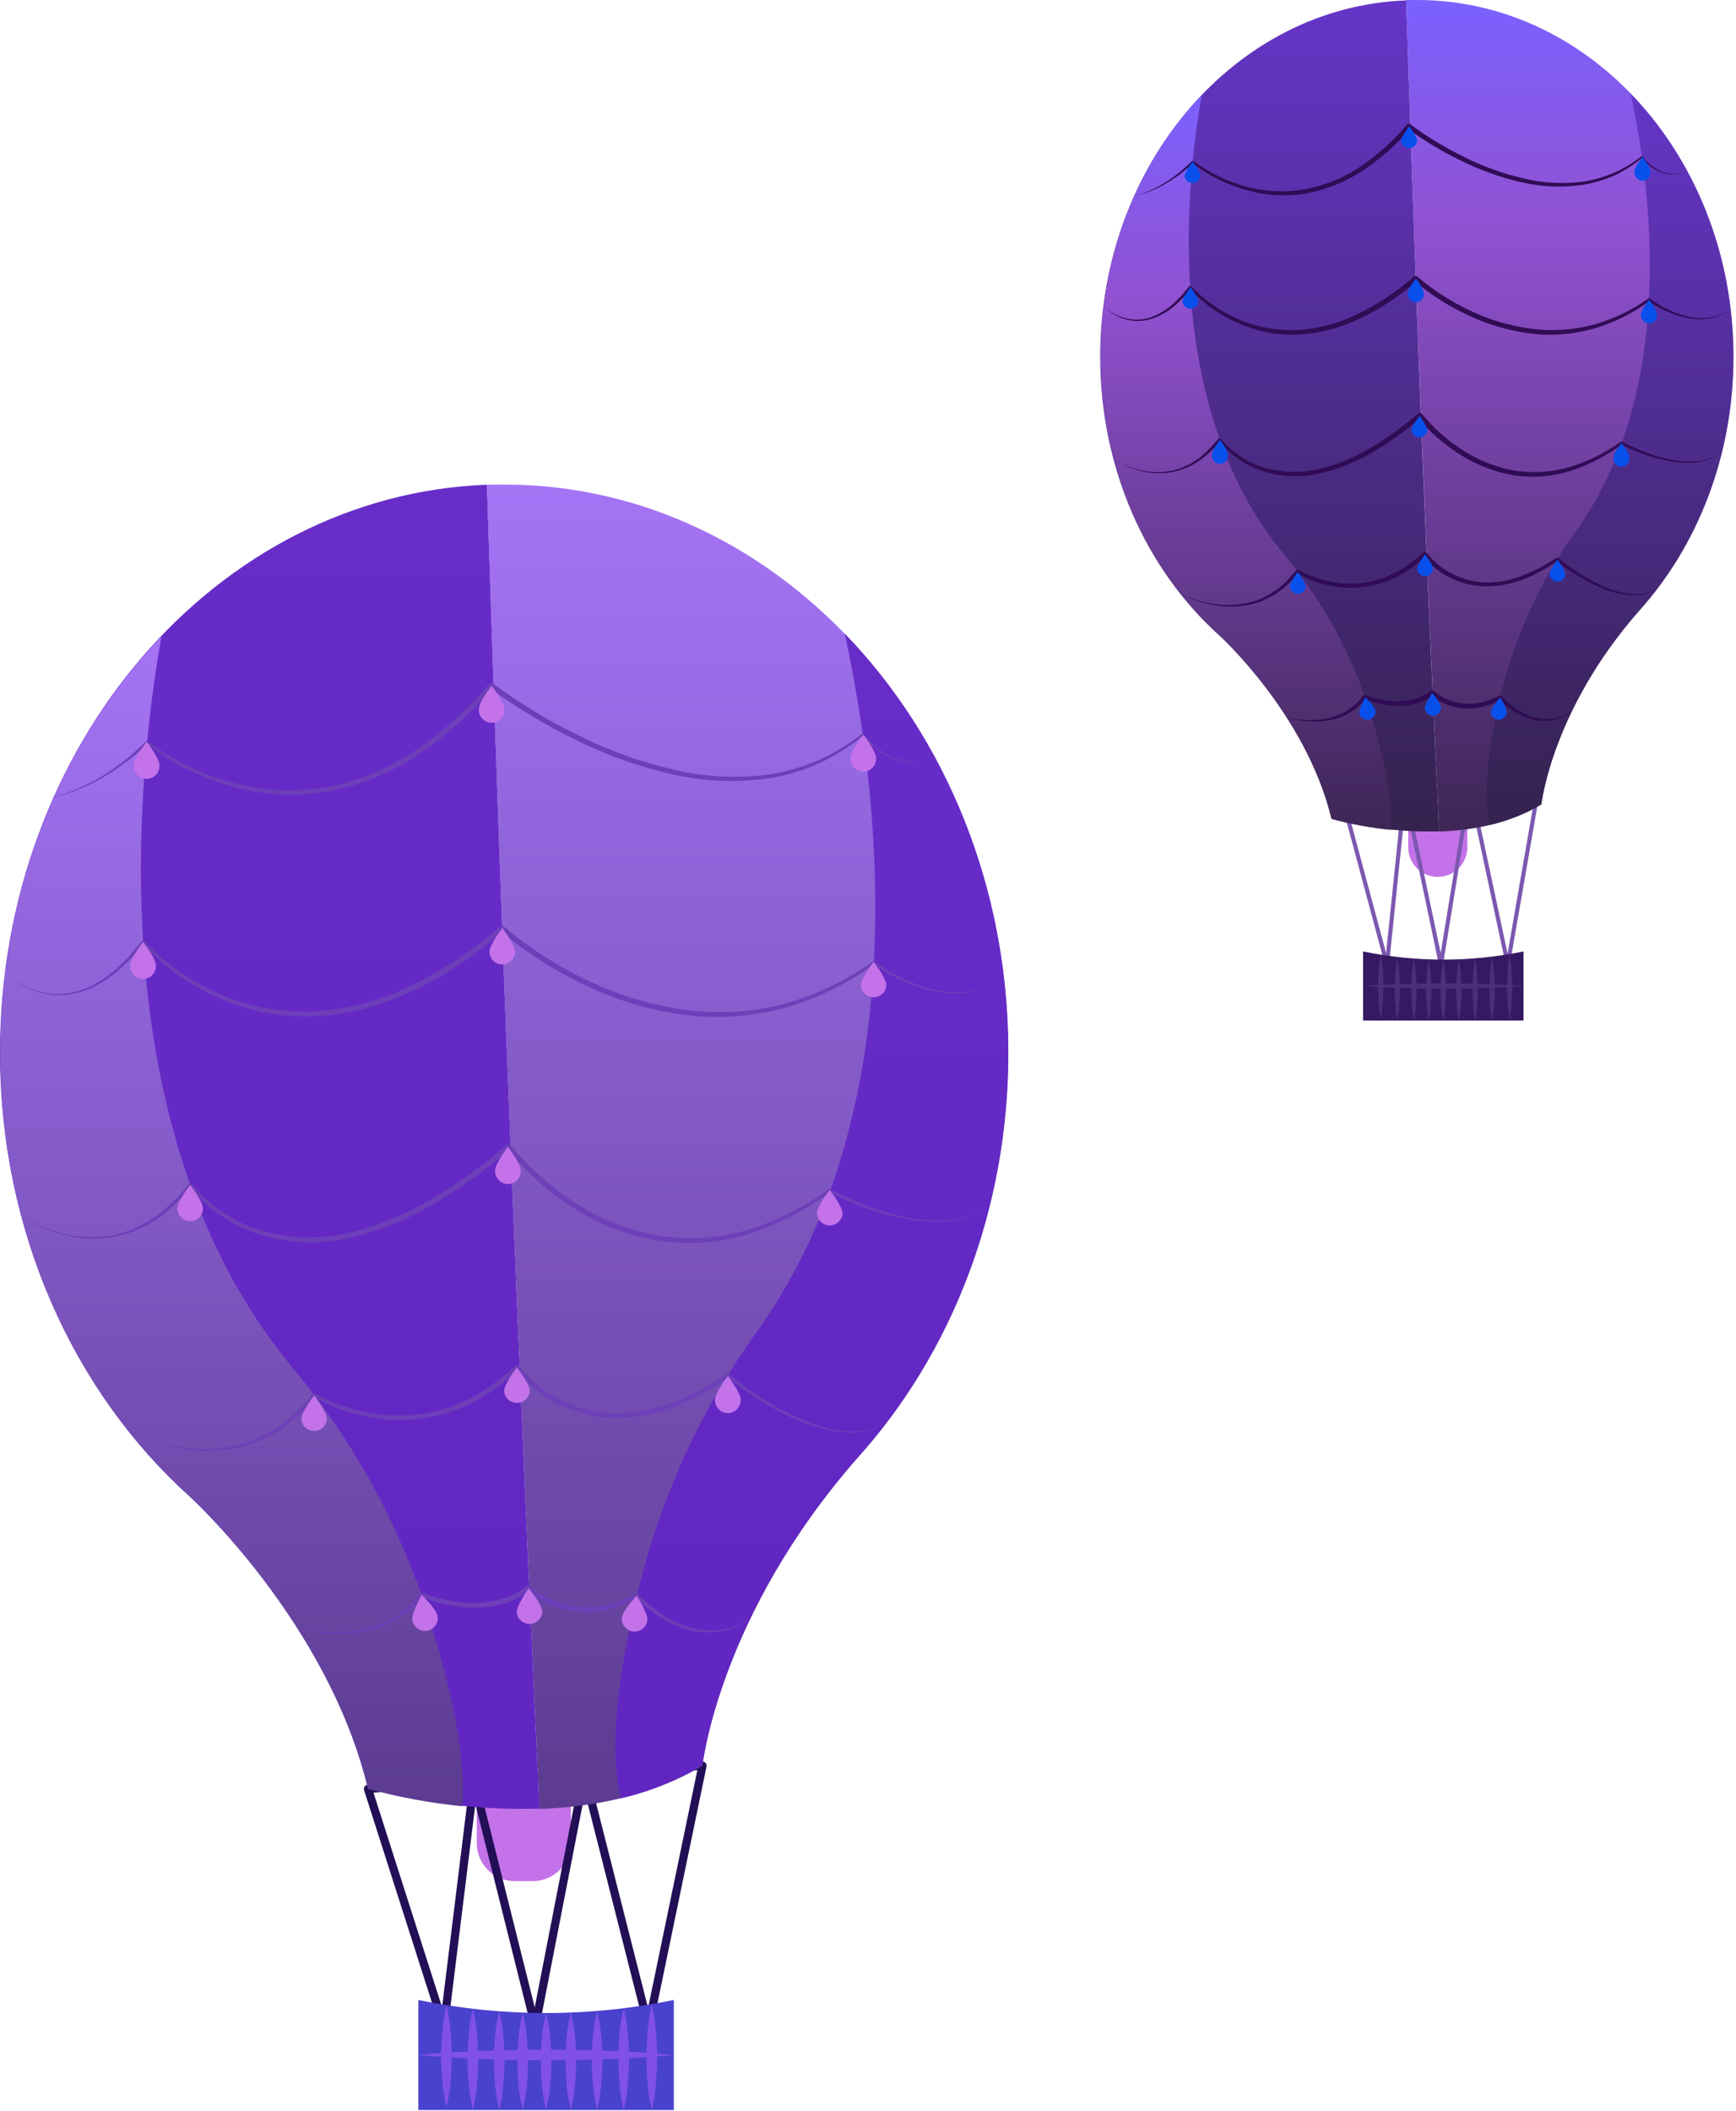 <svg width="422" height="513" viewBox="0 0 422 513" fill="none" xmlns="http://www.w3.org/2000/svg">
<path d="M342.342 199.789H356.699V205.901C356.699 207.807 355.942 209.635 354.594 210.982C353.247 212.329 351.419 213.086 349.514 213.086C347.608 213.086 345.781 212.329 344.433 210.982C343.086 209.635 342.329 207.807 342.329 205.901V199.789H342.342Z" fill="#C372E9"/>
<path d="M366.52 234.345H337.159L326.278 193.78L374.261 189.812L366.52 234.345Z" stroke="#7C58B0" stroke-linecap="round" stroke-linejoin="round"/>
<path d="M337.16 234.345L341.489 192.526L350.276 234.345L357.319 191.208L366.521 234.345H343.828" stroke="#7C58B0" stroke-linecap="round" stroke-linejoin="round"/>
<path d="M115.893 435.943H138.767V447.883C138.767 449.097 138.528 450.298 138.063 451.419C137.599 452.54 136.918 453.559 136.06 454.417C135.202 455.275 134.184 455.956 133.063 456.42C131.942 456.884 130.74 457.123 129.527 457.123H125.133C123.92 457.123 122.718 456.884 121.597 456.42C120.476 455.956 119.457 455.275 118.599 454.417C117.741 453.559 117.061 452.54 116.596 451.419C116.132 450.298 115.893 449.097 115.893 447.883V435.943Z" fill="#C372E9"/>
<path d="M157.635 492.403H107.894L89.453 434.715L170.764 429.068L157.635 492.403Z" stroke="#220F55" stroke-width="2" stroke-linecap="round" stroke-linejoin="round"/>
<path d="M107.894 492.403L115.221 432.932L130.109 492.403L142.062 431.071L157.634 492.403H119.189" stroke="#220F55" stroke-width="2" stroke-linecap="round" stroke-linejoin="round"/>
<path d="M163.798 512.744H101.69V486.006C122.178 490.23 143.311 490.23 163.798 486.006V512.744Z" fill="#4942CE"/>
<path d="M108.527 487.26C109.032 489.296 109.37 491.371 109.535 493.463C109.729 495.53 109.832 497.598 109.819 499.666C109.806 501.733 109.729 503.801 109.548 505.869C109.378 507.961 109.037 510.035 108.527 512.072C108.028 510.034 107.691 507.96 107.519 505.869C107.338 503.801 107.235 501.733 107.248 499.666C107.261 497.598 107.338 495.53 107.532 493.463C107.693 491.371 108.026 489.297 108.527 487.26Z" fill="#8050E7"/>
<path d="M114.95 512.744C114.449 510.724 114.116 508.667 113.955 506.592C113.761 504.538 113.658 502.496 113.658 500.441C113.658 498.386 113.761 496.344 113.942 494.29C114.114 492.216 114.451 490.159 114.95 488.138C115.462 490.156 115.799 492.214 115.958 494.29C116.337 498.382 116.337 502.5 115.958 506.592C115.792 508.667 115.455 510.725 114.95 512.744Z" fill="#8050E7"/>
<path d="M121.36 512.744C120.856 510.777 120.518 508.771 120.352 506.747C119.973 502.755 119.973 498.735 120.352 494.742C120.511 492.718 120.848 490.711 121.36 488.746C121.858 490.714 122.196 492.719 122.368 494.742C122.549 496.745 122.652 498.748 122.652 500.738C122.652 502.728 122.549 504.744 122.355 506.747C122.192 508.771 121.86 510.776 121.36 512.744Z" fill="#8050E7"/>
<path d="M127.058 512.744C126.56 510.802 126.223 508.822 126.05 506.825C125.869 504.848 125.766 502.883 125.766 500.906C125.766 498.929 125.857 496.952 126.05 494.988C126.215 492.989 126.552 491.009 127.058 489.069C127.564 491.009 127.902 492.989 128.066 494.988C128.265 496.954 128.359 498.93 128.351 500.906C128.351 502.883 128.247 504.848 128.066 506.825C127.894 508.822 127.557 510.802 127.058 512.744Z" fill="#8050E7"/>
<path d="M132.745 512.744C132.246 510.811 131.909 508.84 131.737 506.851C131.556 504.887 131.453 502.974 131.453 500.958C131.453 498.942 131.556 497.081 131.737 495.065C131.903 493.075 132.24 491.104 132.745 489.172C133.25 491.104 133.587 493.075 133.753 495.065C133.951 497.023 134.046 498.99 134.037 500.958C134.037 502.922 133.934 504.835 133.753 506.851C133.581 508.84 133.244 510.811 132.745 512.744Z" fill="#8050E7"/>
<path d="M138.766 512.744C138.263 510.803 137.925 508.823 137.758 506.825C137.561 504.854 137.466 502.874 137.474 500.893C137.474 498.916 137.565 496.952 137.746 494.975C137.916 492.972 138.257 490.987 138.766 489.043C139.265 490.989 139.602 492.973 139.774 494.975C139.955 496.952 140.059 498.916 140.046 500.893C140.054 502.874 139.959 504.854 139.762 506.825C139.599 508.823 139.266 510.803 138.766 512.744Z" fill="#8050E7"/>
<path d="M145.15 512.744C144.644 510.769 144.307 508.754 144.142 506.722C143.763 502.72 143.763 498.692 144.142 494.69C144.302 492.662 144.639 490.651 145.15 488.681C145.649 490.654 145.986 492.663 146.158 494.69C146.339 496.706 146.442 498.709 146.442 500.712C146.442 502.715 146.339 504.719 146.145 506.722C145.985 508.754 145.652 510.768 145.15 512.744Z" fill="#8050E7"/>
<path d="M151.612 512.744C151.11 510.711 150.778 508.641 150.617 506.554C150.423 504.499 150.319 502.431 150.319 500.376C150.319 498.322 150.423 496.254 150.604 494.186C150.776 492.104 151.114 490.038 151.612 488.009C152.122 490.036 152.459 492.102 152.62 494.186C152.813 496.254 152.917 498.309 152.904 500.376C152.891 502.444 152.813 504.499 152.62 506.554C152.454 508.641 152.117 510.712 151.612 512.744Z" fill="#8050E7"/>
<path d="M158.435 487.014C158.936 489.139 159.273 491.299 159.443 493.476C159.624 495.621 159.728 497.753 159.728 499.937C159.728 502.121 159.637 504.227 159.443 506.399C159.281 508.576 158.944 510.737 158.435 512.86C157.927 510.737 157.59 508.576 157.427 506.399C157.246 504.253 157.143 502.108 157.143 499.937C157.143 497.766 157.246 495.66 157.427 493.476C157.597 491.299 157.934 489.139 158.435 487.014Z" fill="#8050E7"/>
<path d="M101.69 499.368C106.86 498.839 112.029 498.554 117.198 498.373C122.367 498.192 127.536 498.102 132.705 498.076C137.875 498.05 143.044 498.154 148.213 498.36C153.382 498.567 158.551 498.839 163.721 499.368C158.551 499.911 153.382 500.195 148.213 500.376C143.044 500.557 137.875 500.635 132.705 500.661C127.536 500.687 122.367 500.583 117.198 500.376C112.029 500.17 106.86 499.911 101.69 499.368Z" fill="#8050E7"/>
<path d="M131.155 439.6C127.485 362.648 124.25 285.675 121.45 208.68C120.347 178.388 119.314 148.11 118.349 117.844C119.757 117.844 121.166 117.754 122.587 117.754C190.239 117.754 245.11 179.577 245.11 255.823C245.11 294.359 231.075 329.186 208.486 354.244C174.693 392.715 170.751 429.068 170.751 429.068C158.552 436.408 144.298 439.083 131.155 439.6Z" fill="url(#paint0_linear_3389_68395)"/>
<path d="M122.587 117.754C121.631 117.754 120.687 117.754 119.744 117.754H118.348C119.322 148.028 120.356 178.306 121.45 208.589C124.258 285.584 127.493 362.558 131.155 439.509C117.091 439.907 103.044 438.262 89.453 434.624C79.657 393.969 46.019 363.548 46.019 363.548C17.963 338.258 0 299.386 0 255.771C0 181.115 52.584 120.3 118.297 117.793H119.692C120.687 117.767 121.631 117.754 122.587 117.754Z" fill="url(#paint1_linear_3389_68395)"/>
<path d="M112.391 438.928C113.476 425.178 108.514 405.755 102.737 388.386C95.599 367.732 84.737 348.561 70.689 331.822C23.352 274.38 33.664 186.052 39.247 154.636C15.133 179.849 0.052 215.865 0.052 255.849C0.052 299.463 18.015 338.336 46.07 363.626C46.07 363.626 79.67 394.085 89.504 434.702C97.002 436.745 104.658 438.159 112.391 438.928Z" fill="url(#paint2_linear_3389_68395)"/>
<path d="M150.979 436.989C147.438 423.407 151.224 401.49 156.277 381.989C161.93 360.873 171.404 340.97 184.23 323.267C223.489 268.112 213.358 190.82 205.346 153.977C229.783 179.202 245.11 215.464 245.11 255.771C245.11 294.307 231.075 329.134 208.486 354.192C174.692 392.664 170.751 429.016 170.751 429.016C164.607 432.669 157.938 435.358 150.979 436.989Z" fill="url(#paint3_linear_3389_68395)"/>
<path d="M1.28 236.322C3.668 238.597 6.601 240.221 9.796 241.039C12.977 241.834 16.318 241.717 19.436 240.703L21.724 239.85L23.869 238.661C24.218 238.454 24.593 238.286 24.916 238.054L25.898 237.317L27.849 235.844C29.038 234.719 30.227 233.608 31.364 232.432L34.531 228.684C34.598 228.619 34.688 228.582 34.782 228.582C34.877 228.582 34.967 228.619 35.035 228.684C40.591 234.581 47.376 239.183 54.91 242.163C62.433 245.13 70.54 246.316 78.598 245.626C82.607 245.231 86.567 244.443 90.422 243.274C92.322 242.615 94.299 241.982 96.108 241.207C97.039 240.819 97.982 240.457 98.887 240.031L101.614 238.739C108.802 235.019 115.518 230.45 121.618 225.131C121.735 225.031 121.884 224.976 122.038 224.976C122.192 224.976 122.341 225.031 122.458 225.131C128.656 230.388 135.522 234.803 142.877 238.26C150.214 241.817 158.062 244.202 166.138 245.329C174.192 246.479 182.393 246.04 190.278 244.037C198.165 241.913 205.606 238.389 212.247 233.634C212.304 233.594 212.371 233.572 212.441 233.572C212.51 233.572 212.578 233.594 212.635 233.634C214.891 235.309 217.311 236.751 219.858 237.937C222.406 239.148 225.087 240.059 227.845 240.651C230.616 241.202 233.461 241.276 236.258 240.871C239.024 240.361 241.661 239.302 244.011 237.756C241.672 239.354 239.035 240.466 236.258 241.026C233.448 241.504 230.577 241.504 227.767 241.026C224.968 240.478 222.24 239.611 219.639 238.441C217.028 237.278 214.539 235.858 212.208 234.203H212.596C205.942 239.084 198.466 242.73 190.523 244.967C182.526 247.125 174.179 247.665 165.97 246.557C157.792 245.429 149.84 243.036 142.398 239.462C134.915 235.976 127.928 231.514 121.618 226.19H122.458C116.281 231.576 109.467 236.185 102.169 239.915L99.404 241.207C98.473 241.633 97.517 241.995 96.574 242.396C94.7 243.223 92.697 243.804 90.784 244.476C86.841 245.647 82.795 246.434 78.701 246.828C74.602 247.163 70.479 247.024 66.411 246.415C62.345 245.787 58.368 244.681 54.561 243.119C46.931 240.022 40.085 235.268 34.518 229.201H35.06L31.817 232.962C30.641 234.138 29.4 235.249 28.185 236.361L26.26 237.731L25.252 238.454C24.903 238.7 24.515 238.855 24.166 239.062L21.956 240.225L19.605 241.052C16.419 242.024 13.025 242.082 9.809 241.22C6.592 240.348 3.654 238.661 1.28 236.322Z" fill="#6D3FB8"/>
<path d="M5.195 295.509C8.473 297.569 12.079 299.054 15.856 299.903C19.615 300.769 23.511 300.861 27.306 300.174C31.076 299.43 34.642 297.883 37.761 295.638C40.878 293.399 43.641 290.702 45.954 287.639C45.984 287.598 46.023 287.563 46.067 287.537C46.111 287.512 46.16 287.495 46.211 287.489C46.262 287.483 46.314 287.487 46.363 287.502C46.412 287.517 46.457 287.541 46.497 287.574L46.574 287.639C48.813 290.462 51.508 292.89 54.548 294.824C57.574 296.793 60.881 298.292 64.356 299.27C71.35 301.128 78.702 301.172 85.718 299.399C92.74 297.59 99.452 294.741 105.632 290.947C111.822 287.185 117.692 282.918 123.181 278.192C123.244 278.136 123.318 278.093 123.398 278.066C123.478 278.039 123.563 278.028 123.647 278.034C123.732 278.04 123.814 278.063 123.889 278.101C123.964 278.139 124.031 278.192 124.086 278.257C128.692 283.888 134.182 288.733 140.343 292.601C146.484 296.512 153.349 299.149 160.529 300.355C167.734 301.425 175.086 300.886 182.058 298.778C188.999 296.569 195.542 293.267 201.443 288.996C201.5 288.957 201.568 288.937 201.637 288.937C201.706 288.937 201.773 288.957 201.83 288.996C204.812 290.583 207.9 291.965 211.07 293.131C214.229 294.329 217.485 295.254 220.801 295.897C224.12 296.574 227.519 296.77 230.894 296.478C234.282 296.209 237.548 295.094 240.392 293.235C237.568 295.156 234.307 296.338 230.907 296.672C227.516 297.035 224.09 296.904 220.737 296.284C217.379 295.701 214.076 294.837 210.864 293.7C207.641 292.578 204.506 291.222 201.481 289.642H201.869C195.923 294.043 189.309 297.46 182.278 299.761C175.184 302.008 167.671 302.613 160.309 301.531C152.958 300.324 145.926 297.647 139.632 293.661C133.392 289.719 127.836 284.786 123.181 279.058L124.112 279.161C118.555 283.963 112.602 288.286 106.317 292.084C100.022 295.909 93.193 298.775 86.054 300.588C78.832 302.408 71.26 302.314 64.085 300.316C60.527 299.283 57.149 297.71 54.069 295.651C50.96 293.629 48.213 291.1 45.941 288.169H46.574C44.184 291.267 41.339 293.986 38.135 296.233C34.912 298.459 31.243 299.958 27.384 300.626C23.514 301.267 19.554 301.1 15.753 300.135C11.997 299.202 8.427 297.638 5.195 295.509Z" fill="#6D3FB8"/>
<path d="M31.145 347.679C34.907 349.533 38.914 350.838 43.047 351.556C47.151 352.296 51.351 352.327 55.465 351.646C57.509 351.291 59.516 350.75 61.462 350.031C63.38 349.256 65.227 348.313 66.98 347.214C70.448 344.919 73.507 342.058 76.026 338.749C76.1 338.657 76.203 338.593 76.319 338.57C76.435 338.546 76.555 338.564 76.659 338.62C80.513 340.762 84.677 342.292 89.001 343.156C93.319 344.055 97.757 344.221 102.13 343.647C106.49 343.051 110.71 341.695 114.601 339.641C118.484 337.561 122.059 334.952 125.224 331.887C125.284 331.826 125.355 331.778 125.434 331.746C125.513 331.713 125.597 331.696 125.682 331.696C125.768 331.696 125.852 331.713 125.931 331.746C126.01 331.778 126.081 331.826 126.141 331.887C129.04 335.563 132.749 338.52 136.979 340.527C141.209 342.533 145.846 343.534 150.527 343.453C155.224 343.305 159.857 342.325 164.212 340.558C168.605 338.829 172.788 336.61 176.683 333.942C176.758 333.882 176.851 333.85 176.948 333.85C177.044 333.85 177.137 333.882 177.213 333.942C179.962 336.198 182.854 338.275 185.871 340.158C188.886 342.055 192.044 343.714 195.318 345.12C198.596 346.57 202.087 347.482 205.656 347.821C209.235 348.179 212.831 347.323 215.865 345.392C212.856 347.409 209.257 348.36 205.643 348.092C202.05 347.825 198.522 346.992 195.188 345.624C191.845 344.291 188.624 342.669 185.561 340.778C182.48 338.917 179.523 336.858 176.709 334.614H177.238C173.325 337.381 169.111 339.696 164.677 341.515C160.209 343.355 155.447 344.384 150.617 344.552C145.745 344.664 140.913 343.649 136.499 341.584C132.085 339.519 128.208 336.461 125.172 332.65L126.141 332.74C122.89 335.891 119.209 338.567 115.208 340.688C111.173 342.793 106.799 344.17 102.285 344.758C97.784 345.331 93.219 345.143 88.781 344.203C84.336 343.293 80.068 341.669 76.142 339.395L76.788 339.279C74.177 342.632 71.019 345.52 67.445 347.821C65.636 348.934 63.729 349.877 61.746 350.638C59.754 351.353 57.699 351.876 55.608 352.202C51.419 352.783 47.162 352.643 43.021 351.788C38.886 350.995 34.886 349.611 31.145 347.679Z" fill="#6D3FB8"/>
<path d="M71.761 395.481C74.489 396.14 77.278 396.513 80.083 396.592C82.867 396.687 85.652 396.448 88.38 395.881C91.09 395.311 93.682 394.279 96.043 392.832C98.362 391.357 100.387 389.464 102.013 387.249C102.087 387.153 102.189 387.083 102.306 387.05C102.423 387.017 102.547 387.024 102.659 387.068C104.754 387.871 106.917 388.485 109.121 388.903C111.305 389.325 113.526 389.528 115.75 389.51C117.939 389.47 120.112 389.135 122.212 388.515C124.301 387.845 126.263 386.827 128.014 385.504C128.132 385.412 128.278 385.362 128.428 385.362C128.578 385.362 128.723 385.412 128.841 385.504C130.595 386.961 132.572 388.126 134.695 388.955C136.815 389.824 139.064 390.335 141.351 390.467C143.641 390.614 145.94 390.396 148.161 389.821C149.274 389.544 150.367 389.19 151.431 388.761C152.503 388.334 153.524 387.792 154.571 387.314C154.67 387.268 154.78 387.255 154.887 387.276C154.994 387.296 155.091 387.35 155.165 387.43C156.892 389.282 158.836 390.917 160.955 392.302C163.072 393.702 165.384 394.782 167.817 395.507C170.261 396.225 172.834 396.392 175.351 395.998L177.225 395.61L179.008 394.951C179.616 394.744 180.197 394.466 180.74 394.124L182.433 393.193C180.338 394.729 177.942 395.803 175.403 396.347C172.834 396.847 170.187 396.776 167.649 396.14C165.129 395.451 162.725 394.393 160.516 393C158.289 391.619 156.236 389.974 154.403 388.102L155.036 388.205C153.951 388.735 152.917 389.33 151.805 389.782C150.698 390.246 149.558 390.626 148.394 390.919C144.875 391.841 141.188 391.918 137.633 391.146C134.078 390.374 130.756 388.773 127.937 386.474H128.764C126.892 387.889 124.789 388.97 122.548 389.666C120.312 390.308 117.999 390.647 115.673 390.674C113.368 390.668 111.07 390.434 108.811 389.976C106.546 389.529 104.327 388.876 102.181 388.024L102.84 387.843C101.06 390.129 98.869 392.062 96.379 393.542C93.908 394.976 91.212 395.981 88.406 396.515C85.612 397 82.769 397.139 79.941 396.928C77.168 396.761 74.423 396.276 71.761 395.481Z" fill="#6D3FB8"/>
<path d="M11.902 193.883C14.174 193.434 16.392 192.745 18.518 191.828C20.647 190.929 22.711 189.884 24.696 188.701C26.671 187.497 28.57 186.172 30.382 184.733C31.312 184.049 32.139 183.26 32.966 182.524C33.793 181.787 34.646 180.934 35.551 180.146C35.605 180.099 35.673 180.074 35.745 180.074C35.816 180.074 35.885 180.099 35.938 180.146C39.056 182.521 42.413 184.565 45.954 186.245C49.481 187.964 53.175 189.32 56.977 190.29C64.572 192.304 72.523 192.578 80.238 191.092C87.906 189.521 95.171 186.398 101.587 181.916C108.046 177.459 113.886 172.167 118.956 166.176C119.064 166.058 119.212 165.984 119.371 165.968C119.531 165.951 119.691 165.993 119.821 166.086C126.35 170.924 133.31 175.15 140.614 178.711C147.886 182.344 155.559 185.111 163.475 186.956C171.369 188.886 179.561 189.277 187.602 188.106C191.604 187.409 195.508 186.238 199.233 184.617C202.912 182.918 206.382 180.798 209.571 178.298C209.591 178.278 209.614 178.262 209.639 178.251C209.665 178.24 209.692 178.235 209.72 178.235C209.748 178.235 209.775 178.24 209.801 178.251C209.826 178.262 209.849 178.278 209.868 178.298C210.859 179.592 212.01 180.756 213.293 181.761C214.574 182.783 216.003 183.602 217.532 184.191C219.064 184.772 220.703 185.018 222.339 184.914C223.983 184.805 225.591 184.388 227.082 183.687C225.602 184.415 223.997 184.854 222.352 184.979C220.725 185.166 219.077 185.002 217.519 184.501C215.956 183.931 214.488 183.129 213.164 182.123C211.83 181.123 210.632 179.954 209.597 178.647H209.894C203.574 183.99 195.948 187.558 187.796 188.985C179.632 190.282 171.295 189.988 163.242 188.119C155.23 186.285 147.461 183.513 140.097 179.862C132.699 176.297 125.647 172.053 119.033 167.184L119.912 167.094C114.766 173.164 108.824 178.51 102.246 182.989C95.671 187.532 88.233 190.677 80.394 192.229C72.531 193.698 64.436 193.344 56.732 191.195C52.894 190.16 49.17 188.74 45.618 186.956C42.046 185.217 38.675 183.094 35.564 180.624H35.964C35.099 181.412 34.246 182.214 33.38 182.963C32.514 183.713 31.609 184.475 30.653 185.147C28.803 186.555 26.87 187.849 24.864 189.024C22.84 190.171 20.742 191.182 18.583 192.048C16.428 192.896 14.188 193.511 11.902 193.883Z" fill="#6D3FB8"/>
<path d="M38.756 185.948C38.783 186.373 38.723 186.799 38.579 187.2C38.435 187.601 38.211 187.968 37.92 188.279C37.628 188.59 37.276 188.837 36.886 189.007C36.495 189.176 36.074 189.263 35.648 189.263C35.222 189.263 34.8 189.176 34.41 189.007C34.019 188.837 33.667 188.59 33.376 188.279C33.084 187.968 32.86 187.601 32.716 187.2C32.572 186.799 32.512 186.373 32.54 185.948C32.54 184.229 35.641 180.262 35.641 180.262C35.641 180.262 38.756 184.229 38.756 185.948Z" fill="#C372E9"/>
<path d="M122.613 172.315C122.64 172.74 122.58 173.166 122.437 173.567C122.293 173.967 122.068 174.335 121.777 174.645C121.486 174.956 121.134 175.204 120.743 175.373C120.352 175.542 119.931 175.63 119.505 175.63C119.079 175.63 118.658 175.542 118.267 175.373C117.876 175.204 117.524 174.956 117.233 174.645C116.942 174.335 116.717 173.967 116.573 173.567C116.43 173.166 116.37 172.74 116.397 172.315C116.397 170.609 119.512 166.628 119.512 166.628C119.512 166.628 122.613 170.609 122.613 172.315Z" fill="#C372E9"/>
<path d="M212.957 184.191C212.985 184.616 212.925 185.042 212.781 185.443C212.637 185.844 212.413 186.211 212.121 186.521C211.83 186.832 211.478 187.08 211.087 187.249C210.697 187.418 210.275 187.506 209.849 187.506C209.423 187.506 209.002 187.418 208.611 187.249C208.22 187.08 207.869 186.832 207.577 186.521C207.286 186.211 207.062 185.844 206.918 185.443C206.774 185.042 206.714 184.616 206.741 184.191C206.741 182.485 209.856 178.505 209.856 178.505C209.856 178.505 212.957 182.485 212.957 184.191Z" fill="#C372E9"/>
<path d="M37.89 234.577C37.917 235.002 37.857 235.428 37.714 235.829C37.57 236.23 37.345 236.597 37.054 236.908C36.763 237.219 36.411 237.466 36.02 237.636C35.629 237.805 35.208 237.892 34.782 237.892C34.356 237.892 33.935 237.805 33.544 237.636C33.153 237.466 32.801 237.219 32.51 236.908C32.219 236.597 31.994 236.23 31.85 235.829C31.707 235.428 31.646 235.002 31.674 234.577C31.674 232.859 34.788 228.878 34.788 228.878C34.788 228.878 37.89 232.859 37.89 234.577Z" fill="#C372E9"/>
<path d="M49.34 293.648C49.34 294.474 49.012 295.266 48.428 295.85C47.843 296.434 47.051 296.762 46.225 296.762C45.399 296.762 44.607 296.434 44.023 295.85C43.439 295.266 43.111 294.474 43.111 293.648C43.111 291.929 46.225 287.962 46.225 287.962C46.225 287.962 49.34 291.929 49.34 293.648Z" fill="#C372E9"/>
<path d="M126.58 284.408C126.607 284.833 126.547 285.259 126.403 285.66C126.26 286.061 126.035 286.428 125.744 286.739C125.453 287.05 125.101 287.297 124.71 287.466C124.319 287.636 123.898 287.723 123.472 287.723C123.046 287.723 122.625 287.636 122.234 287.466C121.843 287.297 121.491 287.05 121.2 286.739C120.909 286.428 120.684 286.061 120.54 285.66C120.396 285.259 120.336 284.833 120.364 284.408C120.364 282.689 123.465 278.709 123.465 278.709C123.465 278.709 126.58 282.715 126.58 284.408Z" fill="#C372E9"/>
<path d="M204.803 294.876C204.752 295.665 204.402 296.406 203.825 296.947C203.248 297.488 202.486 297.79 201.695 297.79C200.904 297.79 200.142 297.488 199.565 296.947C198.987 296.406 198.638 295.665 198.587 294.876C198.587 293.157 201.688 289.177 201.688 289.177C201.688 289.177 204.803 293.157 204.803 294.876Z" fill="#C372E9"/>
<path d="M180.042 340.08C180.07 340.505 180.01 340.931 179.866 341.332C179.722 341.733 179.498 342.1 179.206 342.411C178.915 342.722 178.563 342.969 178.172 343.139C177.781 343.308 177.36 343.395 176.934 343.395C176.508 343.395 176.087 343.308 175.696 343.139C175.305 342.969 174.954 342.722 174.662 342.411C174.371 342.1 174.146 341.733 174.003 341.332C173.859 340.931 173.799 340.505 173.826 340.08C173.826 338.361 176.928 334.394 176.928 334.394C176.928 334.394 180.042 338.361 180.042 340.08Z" fill="#C372E9"/>
<path d="M128.764 338C128.713 338.789 128.364 339.53 127.786 340.071C127.209 340.612 126.448 340.914 125.656 340.914C124.865 340.914 124.103 340.612 123.526 340.071C122.949 339.53 122.599 338.789 122.548 338C122.548 336.281 125.65 332.301 125.65 332.301C125.65 332.301 128.764 336.281 128.764 338Z" fill="#C372E9"/>
<path d="M79.476 344.823C79.425 345.613 79.076 346.353 78.498 346.894C77.921 347.436 77.159 347.737 76.368 347.737C75.577 347.737 74.815 347.436 74.238 346.894C73.661 346.353 73.311 345.613 73.26 344.823C73.26 343.104 76.362 339.124 76.362 339.124C76.362 339.124 79.476 343.104 79.476 344.823Z" fill="#C372E9"/>
<path d="M106.381 392.78C106.438 393.184 106.415 393.595 106.313 393.99C106.211 394.385 106.032 394.756 105.787 395.082C105.541 395.407 105.234 395.682 104.883 395.889C104.531 396.096 104.143 396.232 103.739 396.289C103.335 396.345 102.924 396.322 102.529 396.22C102.134 396.118 101.763 395.939 101.437 395.694C101.111 395.448 100.837 395.141 100.63 394.79C100.423 394.438 100.287 394.05 100.23 393.646C99.985 391.94 102.517 387.572 102.517 387.572C102.517 387.572 106.201 391.087 106.381 392.78Z" fill="#C372E9"/>
<path d="M131.827 391.539C131.818 392.338 131.503 393.102 130.946 393.675C130.389 394.247 129.634 394.584 128.836 394.616C128.038 394.647 127.258 394.371 126.658 393.844C126.058 393.317 125.683 392.58 125.611 391.785C125.611 390.066 128.493 385.97 128.493 385.97C128.493 385.97 131.75 389.821 131.827 391.539Z" fill="#C372E9"/>
<path d="M157.363 393.698C157.275 394.509 156.873 395.254 156.242 395.772C155.611 396.29 154.801 396.539 153.988 396.466C153.175 396.393 152.423 396.004 151.894 395.382C151.365 394.761 151.102 393.956 151.16 393.142C151.315 391.436 154.778 387.753 154.778 387.753C154.778 387.753 157.518 391.992 157.363 393.698Z" fill="#C372E9"/>
<path d="M125.223 231.256C125.223 232.082 124.895 232.874 124.311 233.458C123.727 234.042 122.935 234.371 122.109 234.371C121.283 234.371 120.491 234.042 119.907 233.458C119.323 232.874 118.995 232.082 118.995 231.256C118.995 229.537 122.109 225.557 122.109 225.557C122.109 225.557 125.223 229.537 125.223 231.256Z" fill="#C372E9"/>
<path d="M215.464 239.436C215.413 240.226 215.063 240.967 214.486 241.508C213.909 242.049 213.147 242.35 212.356 242.35C211.565 242.35 210.803 242.049 210.226 241.508C209.649 240.967 209.299 240.226 209.248 239.436C209.248 237.718 212.362 233.737 212.362 233.737C212.362 233.737 215.464 237.718 215.464 239.436Z" fill="#C372E9"/>
<path d="M370.346 248.004H331.344V231.204C344.21 233.854 357.48 233.854 370.346 231.204V248.004Z" fill="#371963"/>
<path d="M335.647 232.006C336.509 237.165 336.509 242.431 335.647 247.591C335.184 245.033 334.968 242.436 335.001 239.837C334.969 237.212 335.186 234.59 335.647 232.006Z" fill="#4C2F77"/>
<path d="M339.68 248.004C339.219 245.446 339.003 242.85 339.034 240.25C338.996 237.651 339.212 235.054 339.68 232.497C340.54 237.608 340.54 242.828 339.68 247.94V248.004Z" fill="#4C2F77"/>
<path d="M343.698 248.004C342.837 243.018 342.837 237.922 343.698 232.936C344.56 237.922 344.56 243.018 343.698 248.004Z" fill="#4C2F77"/>
<path d="M347.304 248.004C346.443 243.088 346.443 238.059 347.304 233.143C348.166 238.059 348.166 243.088 347.304 248.004Z" fill="#4C2F77"/>
<path d="M350.844 248.004C350.393 245.567 350.177 243.091 350.198 240.612C350.17 238.129 350.386 235.648 350.844 233.207C351.309 235.648 351.526 238.129 351.491 240.612C351.519 243.092 351.302 245.568 350.844 248.004Z" fill="#4C2F77"/>
<path d="M354.618 248.004C353.757 243.084 353.757 238.051 354.618 233.13C355.48 238.051 355.48 243.084 354.618 248.004Z" fill="#4C2F77"/>
<path d="M358.586 248.004C357.725 243.005 357.725 237.896 358.586 232.897C359.448 237.896 359.448 243.005 358.586 248.004Z" fill="#4C2F77"/>
<path d="M362.721 248.004C362.263 245.446 362.047 242.85 362.075 240.25C362.041 237.651 362.257 235.055 362.721 232.497C363.178 235.055 363.395 237.651 363.367 240.25C363.388 242.849 363.172 245.445 362.721 248.004Z" fill="#4C2F77"/>
<path d="M366.972 231.851C367.834 237.201 367.834 242.654 366.972 248.004C366.111 242.654 366.111 237.201 366.972 231.851Z" fill="#4C2F77"/>
<path d="M331.344 239.604C334.601 239.346 337.806 239.217 341.101 239.113C344.396 239.01 347.563 238.984 350.845 238.958C354.127 238.932 357.306 238.958 360.602 239.113L365.474 239.294C367.089 239.398 368.717 239.462 370.346 239.604C368.717 239.759 367.089 239.824 365.474 239.927L360.602 240.108C357.345 240.225 354.14 240.238 350.845 240.25C347.55 240.263 344.384 240.25 341.101 240.108C337.819 239.966 334.601 239.876 331.344 239.604Z" fill="#4C2F77"/>
<path d="M349.85 202.076C347.541 153.762 345.508 105.434 343.75 57.094C343.061 38.071 342.415 19.061 341.812 0.065C342.691 0.065 343.57 0 344.474 0C386.952 0 421.392 38.769 421.392 86.687C421.392 110.892 412.578 132.757 398.402 148.485C377.182 172.651 374.701 195.472 374.701 195.472C367.051 200.086 358.095 201.779 349.85 202.076Z" fill="url(#paint4_linear_3389_68395)"/>
<path d="M344.474 0C343.866 0 343.272 0 342.678 0H341.812C342.415 19.014 343.061 38.024 343.75 57.029C345.473 105.369 347.506 153.697 349.85 202.012C341.02 202.266 332.201 201.234 323.668 198.949C317.517 173.491 296.349 154.365 296.349 154.365C278.735 138.482 267.453 114.071 267.453 86.687C267.453 39.828 300.471 1.628 341.734 0.103H342.6C343.272 0.013 343.866 0 344.474 0Z" fill="url(#paint5_linear_3389_68395)"/>
<path d="M338.064 201.663C338.749 193.03 335.661 180.831 332.003 169.924C327.517 156.95 320.688 144.909 311.856 134.399C282.134 98.331 288.595 42.865 292.123 23.145C276.965 38.976 267.531 61.591 267.531 86.687C267.531 114.071 278.812 138.482 296.426 154.365C296.426 154.365 317.555 173.491 323.707 199.013C328.411 200.294 333.213 201.18 338.064 201.663Z" fill="url(#paint6_linear_3389_68395)"/>
<path d="M362.256 200.448C360.033 191.919 362.411 178.156 365.59 165.905C369.134 152.647 375.077 140.151 383.126 129.036C407.783 94.402 401.425 45.876 396.398 22.783C411.725 38.614 421.352 61.384 421.352 86.687C421.352 110.892 412.539 132.757 398.363 148.485C377.143 172.651 374.662 195.472 374.662 195.472C370.801 197.746 366.618 199.424 362.256 200.448Z" fill="url(#paint7_linear_3389_68395)"/>
<path d="M268.306 74.449C269.815 75.862 271.662 76.863 273.669 77.357C275.654 77.85 277.738 77.769 279.678 77.124C281.602 76.444 283.382 75.41 284.925 74.074C285.662 73.364 286.398 72.666 287.109 71.929L289.086 69.577C289.119 69.543 289.158 69.516 289.201 69.498C289.245 69.479 289.291 69.469 289.338 69.469C289.385 69.469 289.432 69.479 289.475 69.498C289.519 69.516 289.558 69.543 289.59 69.577C293.072 73.253 297.321 76.117 302.035 77.964C306.738 79.802 311.801 80.532 316.832 80.096C319.333 79.844 321.804 79.35 324.211 78.623C326.61 77.856 328.944 76.897 331.189 75.754C335.685 73.422 339.885 70.558 343.699 67.225C343.814 67.123 343.964 67.066 344.119 67.066C344.273 67.066 344.423 67.123 344.539 67.225C348.412 70.512 352.7 73.275 357.294 75.444C361.887 77.651 366.796 79.129 371.845 79.825C376.881 80.538 382.008 80.262 386.939 79.011C391.868 77.699 396.522 75.51 400.676 72.549C400.733 72.509 400.8 72.488 400.87 72.488C400.939 72.488 401.007 72.509 401.064 72.549C402.473 73.602 403.984 74.511 405.574 75.263C407.162 76.022 408.831 76.598 410.549 76.982C412.281 77.33 414.059 77.383 415.809 77.137C417.563 76.843 419.239 76.192 420.732 75.224C419.263 76.249 417.601 76.966 415.847 77.331C414.073 77.635 412.259 77.635 410.484 77.331C408.704 76.997 406.969 76.455 405.315 75.716C403.666 75.011 402.09 74.145 400.611 73.131H400.999C396.818 76.217 392.117 78.528 387.12 79.954C382.073 81.342 376.798 81.694 371.612 80.988C366.452 80.293 361.433 78.793 356.738 76.543C352.048 74.344 347.668 71.537 343.712 68.194H344.564C340.667 71.585 336.371 74.488 331.771 76.84C329.455 78.003 327.047 78.976 324.573 79.748C322.085 80.485 319.531 80.978 316.948 81.221C311.752 81.656 306.528 80.84 301.712 78.843C296.904 76.874 292.592 73.864 289.086 70.029H289.629L287.574 72.394C286.838 73.131 286.049 73.829 285.287 74.527C283.658 75.857 281.795 76.874 279.795 77.525C277.78 78.131 275.634 78.158 273.605 77.602C271.597 77.024 269.772 75.938 268.306 74.449Z" fill="#300C55"/>
<path d="M270.762 111.615C272.833 112.877 275.099 113.786 277.469 114.303C279.816 114.846 282.251 114.885 284.615 114.42C286.954 113.964 289.161 112.993 291.077 111.577L291.813 111.073C292.046 110.892 292.265 110.685 292.485 110.491L293.777 109.289C294.617 108.436 295.354 107.493 296.155 106.601C296.193 106.564 296.237 106.534 296.286 106.514C296.334 106.493 296.387 106.483 296.44 106.483C296.492 106.483 296.545 106.493 296.594 106.514C296.642 106.534 296.687 106.564 296.724 106.601C299.628 110.125 303.565 112.647 307.98 113.812C312.345 114.937 316.925 114.937 321.29 113.812C325.674 112.672 329.864 110.886 333.722 108.514C337.608 106.148 341.29 103.463 344.733 100.489C344.797 100.433 344.871 100.391 344.952 100.365C345.032 100.339 345.117 100.329 345.201 100.337C345.286 100.344 345.368 100.368 345.443 100.407C345.517 100.447 345.584 100.501 345.637 100.566C348.505 104.083 351.927 107.108 355.769 109.522C359.594 111.974 363.875 113.627 368.356 114.381C372.851 115.06 377.442 114.734 381.796 113.425C386.158 112.067 390.272 110.017 393.982 107.351C394.041 107.317 394.108 107.299 394.176 107.299C394.244 107.299 394.311 107.317 394.37 107.351C396.232 108.337 398.158 109.201 400.133 109.935C402.107 110.699 404.143 111.287 406.22 111.693C408.297 112.125 410.425 112.255 412.539 112.081C414.657 111.9 416.703 111.223 418.51 110.103C416.73 111.298 414.693 112.055 412.565 112.313C410.412 112.556 408.235 112.482 406.104 112.094C403.989 111.743 401.909 111.206 399.888 110.491C397.851 109.783 395.872 108.919 393.969 107.907H394.357C390.613 110.703 386.447 112.884 382.015 114.368C377.538 115.807 372.79 116.2 368.136 115.518C363.497 114.755 359.059 113.067 355.084 110.556C351.097 108.086 347.543 104.977 344.565 101.355L345.482 101.458C341.983 104.467 338.235 107.174 334.278 109.548C330.305 111.963 325.992 113.771 321.484 114.911C316.923 116.043 312.146 115.976 307.618 114.717C303.088 113.385 299.086 110.675 296.168 106.963H296.789C295.961 107.868 295.186 108.824 294.307 109.69L292.912 110.905C292.679 111.099 292.459 111.318 292.214 111.499L291.438 112.003C289.407 113.417 287.084 114.358 284.641 114.756C282.212 115.164 279.725 115.058 277.339 114.446C275.006 113.872 272.783 112.916 270.762 111.615Z" fill="#300C55"/>
<path d="M287.057 144.362C289.433 145.48 291.95 146.267 294.54 146.701C297.105 147.146 299.728 147.146 302.293 146.701C303.565 146.479 304.815 146.146 306.028 145.706C307.217 145.206 308.359 144.601 309.44 143.897C310.523 143.2 311.536 142.399 312.464 141.506C312.93 141.071 313.362 140.6 313.756 140.098L315.048 138.637C315.126 138.546 315.233 138.485 315.35 138.463C315.468 138.442 315.59 138.463 315.694 138.521C318.101 139.839 320.693 140.785 323.384 141.325C326.071 141.882 328.834 141.97 331.551 141.584C334.268 141.235 336.897 140.385 339.305 139.077C340.521 138.45 341.684 137.724 342.781 136.906C343.892 136.104 344.874 135.122 345.934 134.321C346.073 134.21 346.25 134.158 346.427 134.178C346.604 134.197 346.766 134.286 346.877 134.424C348.675 136.684 350.97 138.497 353.584 139.723C356.211 140.958 359.083 141.581 361.984 141.545L364.155 141.39C364.878 141.306 365.594 141.176 366.301 141.002C367.732 140.68 369.136 140.248 370.501 139.71C371.87 139.18 373.176 138.495 374.52 137.888L378.319 135.613C378.395 135.561 378.485 135.532 378.577 135.532C378.67 135.532 378.76 135.561 378.836 135.613C380.552 137.019 382.357 138.314 384.238 139.49C386.117 140.688 388.088 141.738 390.131 142.631C392.178 143.546 394.36 144.126 396.592 144.349C398.827 144.587 401.078 144.073 402.989 142.889C401.099 144.196 398.819 144.816 396.527 144.647C394.263 144.5 392.038 143.99 389.937 143.135C387.823 142.307 385.786 141.295 383.85 140.111C381.905 138.943 380.04 137.648 378.267 136.234H378.797L374.92 138.65C373.563 139.309 372.232 140.033 370.837 140.615C369.421 141.16 367.965 141.592 366.482 141.907C365.719 142.049 364.995 142.269 364.233 142.333L361.933 142.501C358.848 142.568 355.788 141.927 352.99 140.627C350.172 139.332 347.698 137.393 345.766 134.967L346.735 135.058C345.65 135.975 344.603 136.97 343.44 137.797C342.284 138.645 341.061 139.397 339.783 140.046C337.246 141.399 334.482 142.275 331.628 142.631C328.782 143.013 325.892 142.895 323.086 142.282C320.275 141.703 317.577 140.668 315.1 139.219L315.746 139.103L314.454 140.602C314.024 141.113 313.553 141.589 313.045 142.023C312.063 142.941 310.989 143.755 309.84 144.453C308.698 145.156 307.496 145.757 306.248 146.249C304.986 146.678 303.689 146.994 302.371 147.192C299.733 147.552 297.054 147.455 294.449 146.908C291.873 146.429 289.382 145.571 287.057 144.362Z" fill="#300C55"/>
<path d="M312.554 174.382C314.252 174.761 315.984 174.973 317.723 175.015C319.46 175.041 321.194 174.872 322.893 174.511C324.572 174.14 326.176 173.484 327.635 172.573C329.069 171.649 330.318 170.466 331.318 169.084C331.395 168.991 331.498 168.925 331.614 168.895C331.73 168.865 331.853 168.872 331.964 168.916C333.254 169.411 334.587 169.787 335.945 170.04C337.303 170.299 338.684 170.425 340.067 170.415C341.434 170.388 342.79 170.175 344.099 169.782C345.381 169.368 346.583 168.739 347.653 167.921C347.774 167.83 347.921 167.78 348.073 167.78C348.224 167.78 348.372 167.83 348.493 167.921C350.128 169.273 352.06 170.22 354.13 170.685C356.201 171.15 358.351 171.119 360.408 170.596C361.79 170.241 363.126 169.725 364.388 169.058C364.489 169.015 364.601 169.003 364.709 169.024C364.818 169.045 364.917 169.097 364.995 169.174C366.06 170.337 367.262 171.365 368.575 172.237C369.887 173.116 371.319 173.799 372.827 174.266C374.346 174.724 375.947 174.843 377.518 174.615C379.102 174.352 380.617 173.776 381.976 172.922C380.67 173.909 379.167 174.605 377.57 174.964C375.947 175.3 374.27 175.273 372.659 174.886C371.056 174.471 369.526 173.813 368.123 172.935C366.712 172.069 365.41 171.037 364.246 169.859L364.879 169.963C364.194 170.299 363.587 170.686 362.837 170.971C362.134 171.268 361.408 171.51 360.666 171.694C359.183 172.105 357.641 172.267 356.105 172.172C352.995 171.992 350.02 170.84 347.601 168.877H348.441C347.238 169.781 345.887 170.467 344.448 170.906C343.023 171.316 341.549 171.529 340.067 171.539C338.604 171.537 337.145 171.386 335.712 171.087C334.277 170.795 332.875 170.362 331.525 169.795L332.171 169.627C331.043 171.065 329.658 172.283 328.088 173.219C326.514 174.124 324.796 174.749 323.009 175.067C321.246 175.359 319.453 175.433 317.672 175.287C315.937 175.18 314.22 174.877 312.554 174.382Z" fill="#300C55"/>
<path d="M274.974 47.802C276.395 47.522 277.782 47.089 279.109 46.51C280.444 45.937 281.739 45.276 282.986 44.532C284.218 43.772 285.401 42.935 286.527 42.025C287.655 41.123 288.734 40.161 289.758 39.144C289.81 39.098 289.876 39.073 289.945 39.073C290.014 39.073 290.081 39.098 290.133 39.144C294.07 42.079 298.544 44.217 303.301 45.437C308.041 46.664 312.994 46.819 317.801 45.889C322.592 44.911 327.134 42.967 331.15 40.177C335.183 37.383 338.829 34.068 341.993 30.317C342.101 30.2 342.249 30.125 342.408 30.109C342.568 30.092 342.728 30.134 342.858 30.227C346.945 33.255 351.301 35.903 355.872 38.136C360.418 40.411 365.215 42.146 370.165 43.305C375.095 44.53 380.215 44.793 385.246 44.08C387.744 43.654 390.182 42.929 392.508 41.922C394.805 40.885 396.974 39.584 398.97 38.045C399.012 38.007 399.068 37.986 399.125 37.986C399.182 37.986 399.237 38.007 399.28 38.045C400.5 39.686 402.144 40.964 404.036 41.741C404.991 42.107 406.012 42.269 407.034 42.219C408.087 42.162 409.119 41.898 410.071 41.444C409.144 41.921 408.135 42.219 407.098 42.323C406.053 42.427 404.997 42.295 404.01 41.935C403.014 41.59 402.081 41.089 401.244 40.449C400.398 39.823 399.638 39.088 398.983 38.265H399.293C397.31 39.911 395.141 41.321 392.831 42.465C390.471 43.54 387.989 44.325 385.439 44.804C380.287 45.644 375.021 45.477 369.932 44.313C364.885 43.16 359.989 41.425 355.342 39.144C350.682 36.9 346.239 34.231 342.07 31.17L342.949 31.08C339.705 34.906 335.957 38.275 331.809 41.095C327.652 43.96 322.949 45.939 317.995 46.91C313.037 47.838 307.933 47.603 303.082 46.225C300.667 45.565 298.325 44.664 296.09 43.537C293.837 42.437 291.713 41.089 289.758 39.518H290.159C289.09 40.521 287.968 41.466 286.799 42.349C285.628 43.231 284.402 44.038 283.128 44.765C280.605 46.239 277.847 47.266 274.974 47.802Z" fill="#300C55"/>
<path d="M291.839 42.827C291.763 43.286 291.527 43.704 291.172 44.006C290.817 44.308 290.366 44.473 289.9 44.473C289.434 44.473 288.984 44.308 288.629 44.006C288.274 43.704 288.037 43.286 287.962 42.827C287.962 41.741 289.913 39.247 289.913 39.247C289.913 39.247 291.839 41.741 291.839 42.827Z" fill="#0850EC"/>
<path d="M344.487 34.272C344.432 34.747 344.204 35.186 343.846 35.504C343.489 35.823 343.027 35.999 342.548 35.999C342.07 35.999 341.608 35.823 341.25 35.504C340.893 35.186 340.665 34.747 340.61 34.272C340.61 33.186 342.561 30.692 342.561 30.692C342.561 30.692 344.487 33.186 344.487 34.272Z" fill="#0850EC"/>
<path d="M401.206 41.728C401.238 42.002 401.211 42.279 401.128 42.541C401.045 42.803 400.908 43.045 400.725 43.251C400.542 43.456 400.317 43.62 400.066 43.733C399.815 43.846 399.543 43.904 399.268 43.904C398.993 43.904 398.721 43.846 398.469 43.733C398.218 43.62 397.994 43.456 397.811 43.251C397.628 43.045 397.49 42.803 397.407 42.541C397.324 42.279 397.298 42.002 397.329 41.728C397.329 40.643 399.281 38.148 399.281 38.148C399.281 38.148 401.206 40.643 401.206 41.728Z" fill="#0850EC"/>
<path d="M291.322 73.364C291.247 73.823 291.011 74.241 290.656 74.543C290.3 74.845 289.85 75.01 289.384 75.01C288.918 75.01 288.467 74.845 288.112 74.543C287.757 74.241 287.521 73.823 287.445 73.364C287.445 72.291 289.41 69.797 289.41 69.797C289.41 69.797 291.322 72.278 291.322 73.364Z" fill="#0850EC"/>
<path d="M298.481 110.44C298.527 110.721 298.512 111.008 298.436 111.283C298.359 111.557 298.224 111.812 298.04 112.029C297.856 112.246 297.626 112.42 297.368 112.54C297.109 112.659 296.828 112.721 296.543 112.721C296.258 112.721 295.977 112.659 295.718 112.54C295.46 112.42 295.23 112.246 295.046 112.029C294.861 111.812 294.726 111.557 294.65 111.283C294.574 111.008 294.558 110.721 294.604 110.44C294.604 109.367 296.569 106.873 296.569 106.873C296.569 106.873 298.481 109.367 298.481 110.44Z" fill="#0850EC"/>
<path d="M346.981 104.637C346.906 105.097 346.669 105.515 346.314 105.817C345.959 106.118 345.508 106.284 345.042 106.284C344.577 106.284 344.126 106.118 343.771 105.817C343.416 105.515 343.179 105.097 343.104 104.637C343.104 103.564 345.068 101.07 345.068 101.07C345.068 101.07 346.981 103.564 346.981 104.637Z" fill="#0850EC"/>
<path d="M396.089 111.215C396.12 111.488 396.094 111.765 396.011 112.028C395.928 112.29 395.79 112.532 395.607 112.737C395.424 112.943 395.2 113.107 394.948 113.22C394.697 113.332 394.425 113.39 394.15 113.39C393.875 113.39 393.603 113.332 393.352 113.22C393.101 113.107 392.876 112.943 392.693 112.737C392.51 112.532 392.373 112.29 392.29 112.028C392.207 111.765 392.18 111.488 392.212 111.215C392.212 110.129 394.163 107.635 394.163 107.635C394.163 107.635 396.089 110.129 396.089 111.215Z" fill="#0850EC"/>
<path d="M380.517 139.594C380.462 140.069 380.234 140.508 379.876 140.826C379.519 141.145 379.057 141.321 378.578 141.321C378.099 141.321 377.637 141.145 377.28 140.826C376.923 140.508 376.695 140.069 376.64 139.594C376.64 138.521 378.591 136.027 378.591 136.027C378.591 136.027 380.517 138.521 380.517 139.594Z" fill="#0850EC"/>
<path d="M348.351 138.288C348.296 138.764 348.068 139.203 347.711 139.521C347.353 139.84 346.891 140.016 346.413 140.016C345.934 140.016 345.472 139.84 345.114 139.521C344.757 139.203 344.529 138.764 344.474 138.288C344.474 137.203 346.425 134.709 346.425 134.709C346.425 134.709 348.351 137.203 348.351 138.288Z" fill="#0850EC"/>
<path d="M317.4 142.579C317.345 143.054 317.117 143.493 316.76 143.812C316.403 144.13 315.941 144.306 315.462 144.306C314.983 144.306 314.521 144.13 314.164 143.812C313.806 143.493 313.578 143.054 313.523 142.579C313.523 141.493 315.475 138.999 315.475 138.999C315.475 138.999 317.4 141.493 317.4 142.579Z" fill="#0850EC"/>
<path d="M334.329 172.689C334.365 172.944 334.35 173.203 334.286 173.452C334.221 173.701 334.108 173.934 333.954 174.139C333.799 174.345 333.605 174.517 333.384 174.648C333.162 174.778 332.917 174.863 332.662 174.899C332.408 174.935 332.149 174.92 331.9 174.855C331.651 174.791 331.417 174.678 331.212 174.523C331.007 174.368 330.834 174.175 330.704 173.953C330.574 173.732 330.488 173.487 330.453 173.232C330.297 172.159 331.887 169.42 331.887 169.42C331.887 169.42 334.174 171.578 334.329 172.689Z" fill="#0850EC"/>
<path d="M350.264 171.901C350.276 172.158 350.237 172.414 350.149 172.656C350.061 172.897 349.926 173.119 349.751 173.308C349.577 173.496 349.367 173.649 349.133 173.756C348.899 173.862 348.647 173.922 348.39 173.93C347.873 173.947 347.37 173.761 346.99 173.41C346.611 173.059 346.384 172.573 346.361 172.056C346.361 170.983 348.183 168.412 348.183 168.412C348.183 168.412 350.225 170.828 350.264 171.901Z" fill="#0850EC"/>
<path d="M366.301 173.258C366.221 173.745 365.961 174.183 365.571 174.485C365.181 174.788 364.691 174.931 364.2 174.887C363.709 174.843 363.253 174.614 362.923 174.247C362.594 173.88 362.415 173.402 362.424 172.909C362.528 171.836 364.699 169.523 364.699 169.523C364.699 169.523 366.404 172.185 366.301 173.258Z" fill="#0850EC"/>
<path d="M346.115 71.27C346.147 71.543 346.12 71.82 346.037 72.083C345.954 72.345 345.816 72.587 345.633 72.792C345.45 72.998 345.226 73.162 344.975 73.275C344.724 73.387 344.452 73.446 344.176 73.446C343.901 73.446 343.629 73.387 343.378 73.275C343.127 73.162 342.903 72.998 342.72 72.792C342.536 72.587 342.399 72.345 342.316 72.083C342.233 71.82 342.206 71.543 342.238 71.27C342.238 70.197 344.189 67.69 344.189 67.69C344.189 67.69 346.115 70.197 346.115 71.27Z" fill="#0850EC"/>
<path d="M402.782 76.4C402.814 76.674 402.787 76.951 402.704 77.213C402.622 77.475 402.484 77.717 402.301 77.923C402.118 78.128 401.893 78.293 401.642 78.405C401.391 78.518 401.119 78.576 400.844 78.576C400.569 78.576 400.297 78.518 400.046 78.405C399.795 78.293 399.57 78.128 399.387 77.923C399.204 77.717 399.066 77.475 398.983 77.213C398.9 76.951 398.874 76.674 398.906 76.4C398.906 75.328 400.857 72.834 400.857 72.834C400.857 72.834 402.782 75.328 402.782 76.4Z" fill="#0850EC"/>
<defs>
<linearGradient id="paint0_linear_3389_68395" x1="181.729" y1="117.754" x2="181.729" y2="439.6" gradientUnits="userSpaceOnUse">
<stop stop-color="#A574F6"/>
<stop offset="1" stop-color="#5C3B91"/>
</linearGradient>
<linearGradient id="paint1_linear_3389_68395" x1="65.578" y1="117.754" x2="65.578" y2="439.568" gradientUnits="userSpaceOnUse">
<stop stop-color="#682DC9"/>
<stop offset="1" stop-color="#6126C1"/>
</linearGradient>
<linearGradient id="paint2_linear_3389_68395" x1="56.296" y1="154.636" x2="56.296" y2="438.928" gradientUnits="userSpaceOnUse">
<stop stop-color="#A574F6"/>
<stop offset="1" stop-color="#5C3B91"/>
</linearGradient>
<linearGradient id="paint3_linear_3389_68395" x1="197.352" y1="153.977" x2="197.352" y2="436.989" gradientUnits="userSpaceOnUse">
<stop stop-color="#682DC9"/>
<stop offset="1" stop-color="#6126C1"/>
</linearGradient>
<linearGradient id="paint4_linear_3389_68395" x1="381.602" y1="0" x2="381.602" y2="202.076" gradientUnits="userSpaceOnUse">
<stop stop-color="#7B61FF"/>
<stop offset="0.274" stop-color="#9151D1"/>
<stop offset="1" stop-color="#3E2656"/>
</linearGradient>
<linearGradient id="paint5_linear_3389_68395" x1="308.651" y1="0" x2="308.651" y2="202.049" gradientUnits="userSpaceOnUse">
<stop stop-color="#6536C8"/>
<stop offset="1" stop-color="#35224E"/>
</linearGradient>
<linearGradient id="paint6_linear_3389_68395" x1="302.845" y1="23.145" x2="302.845" y2="201.663" gradientUnits="userSpaceOnUse">
<stop stop-color="#7B61FF"/>
<stop offset="0.274" stop-color="#9151D1"/>
<stop offset="1" stop-color="#3E2656"/>
</linearGradient>
<linearGradient id="paint7_linear_3389_68395" x1="391.37" y1="22.783" x2="391.37" y2="200.448" gradientUnits="userSpaceOnUse">
<stop stop-color="#6536C8"/>
<stop offset="1" stop-color="#35224E"/>
</linearGradient>
</defs>
</svg>
